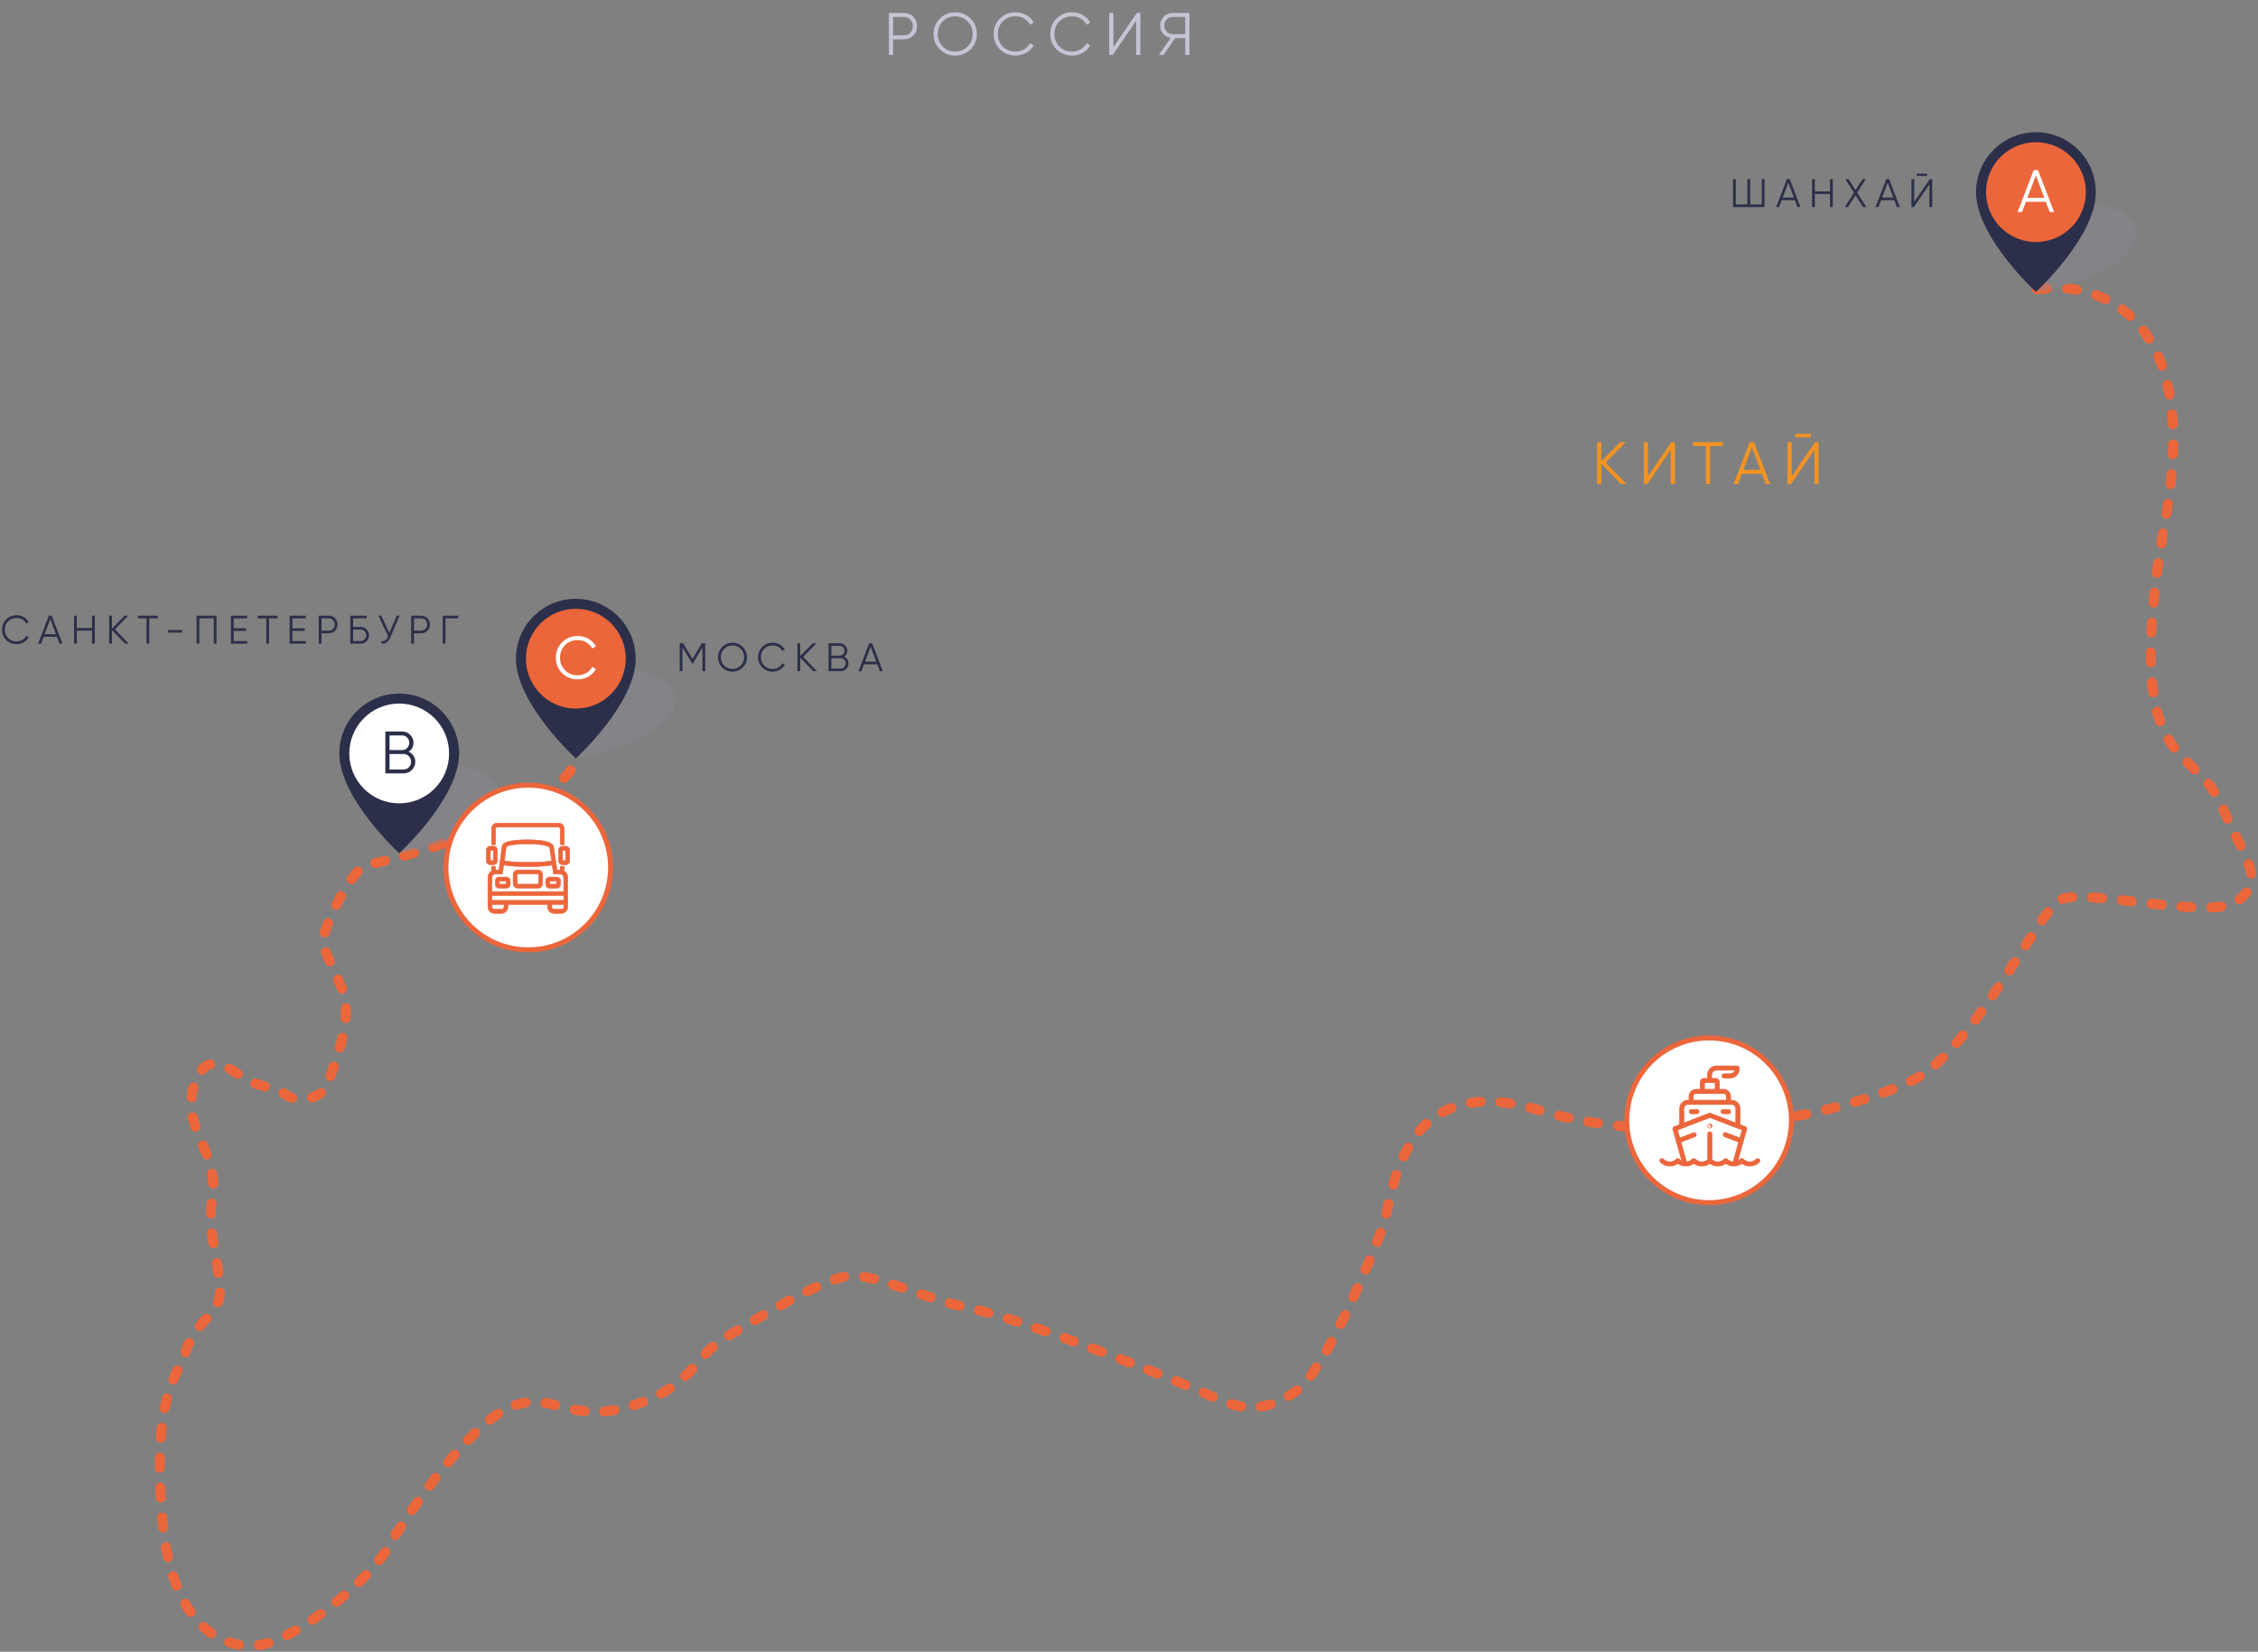 <svg width="905" height="662" viewBox="0 0 905 662" fill="none" xmlns="http://www.w3.org/2000/svg">
<rect x="0" y="0" width="905" height="662" fill="#808080" stroke="none"/>
<path d="M816.5 116C839.833 112.166 882.8 125.1 868 207.5C849.5 310.5 878.5 296.5 890 322C901.5 347.5 907.5 352.5 897 361C886.5 369.5 833.5 355 825 361C816.5 367 790.5 420.5 767.5 432.5C744.5 444.5 674.5 462.5 617 445C559.5 427.5 558.5 481 554 492.5C549.5 504 531.5 549 519.5 557.5C507.5 566 498 565.5 486.5 560C475 554.5 411 529 389.5 524.5C368 520 350.5 510 339.5 511.5C328.5 513 301 530 290 536.5C279 543 277.5 556 253 563.5C228.5 571 222 557.5 205.5 563.5C189 569.5 163 607 156 619.5C149 632 126 651 110.5 657.5C95 664 69 657 65 608.5C61 560 70.5 553 74.5 541.5C78.5 530 84.5 529 87.5 521.5C90.5 514 82.5 494.5 85 481.5C87.5 468.5 80.5 459 77.5 449C74.5 439 79.5 426.5 85 426.5C90.5 426.5 94.5 430 98.5 432.5C102.5 435 112 436.5 115 439C118 441.5 129 441.5 131.5 434C134 426.5 141.5 408.5 137.5 397.5C133.5 386.5 128.5 381 130 374.5C131.5 368 141.5 347.5 147.5 346.5C153.5 345.5 222.5 329.5 232.5 302" stroke="#EC663B" stroke-width="4" stroke-linecap="round" stroke-linejoin="round" stroke-dasharray="4 8"/>
<circle cx="685" cy="449" r="33" fill="white" stroke="#EC663B" stroke-width="2"/>
<mask id="path-3-outside-1" maskUnits="userSpaceOnUse" x="664.287" y="426.287" width="42" height="42" fill="black">
<rect fill="white" x="664.287" y="426.287" width="42" height="42"/>
<path d="M705.058 464.627C704.753 464.322 704.259 464.322 703.953 464.627C703.245 465.335 702.304 465.725 701.303 465.725C700.301 465.725 699.36 465.335 698.652 464.627C698.506 464.48 698.307 464.398 698.1 464.398C697.892 464.398 697.694 464.48 697.547 464.627C697.212 464.962 696.825 465.224 696.403 465.409L700.021 452.582C700.13 452.194 699.926 451.786 699.55 451.641L697.318 450.781V444.284C697.318 442.475 695.846 441.003 694.037 441.003H693.568V439.419C693.568 437.88 692.317 436.628 690.778 436.628H689.037V433.659C689.037 432.884 688.406 432.253 687.631 432.253H685.99V430.764C685.99 429.708 686.849 428.85 687.904 428.85H695.408C695.234 429.739 694.449 430.412 693.51 430.412H690.99C690.559 430.412 690.209 430.762 690.209 431.193C690.209 431.625 690.559 431.975 690.99 431.975H693.51C695.438 431.975 697.006 430.406 697.006 428.479V428.068C697.006 427.637 696.656 427.287 696.225 427.287H687.904C685.987 427.287 684.428 428.847 684.428 430.764V432.253H682.943C682.168 432.253 681.537 432.884 681.537 433.659V436.628H679.796C678.258 436.628 677.006 437.88 677.006 439.419V441.003H676.537C674.728 441.003 673.256 442.475 673.256 444.284V450.781L671.025 451.641C670.648 451.786 670.444 452.194 670.554 452.582L674.171 465.409C673.75 465.224 673.362 464.962 673.027 464.627C672.881 464.48 672.682 464.398 672.475 464.398C672.267 464.398 672.069 464.48 671.922 464.627C671.214 465.335 670.273 465.725 669.272 465.725C668.27 465.725 667.329 465.335 666.621 464.627C666.316 464.322 665.821 464.322 665.516 464.627C665.211 464.932 665.211 465.426 665.516 465.731C666.519 466.735 667.853 467.287 669.272 467.287C670.443 467.287 671.557 466.91 672.475 466.214C673.392 466.91 674.506 467.287 675.678 467.287C676.85 467.287 677.963 466.91 678.881 466.214C679.798 466.91 680.912 467.287 682.084 467.287C683.256 467.287 684.37 466.91 685.287 466.214C686.205 466.91 687.318 467.287 688.49 467.287C689.662 467.287 690.776 466.91 691.693 466.214C692.611 466.91 693.725 467.287 694.897 467.287C696.068 467.287 697.182 466.91 698.1 466.214C699.017 466.91 700.131 467.287 701.303 467.287C702.721 467.287 704.055 466.735 705.058 465.731C705.363 465.426 705.363 464.932 705.058 464.627ZM683.1 433.815H687.475V436.628H683.1V433.815ZM678.568 439.418C678.568 438.741 679.119 438.19 679.796 438.19H682.318H688.256H690.778C691.455 438.19 692.006 438.741 692.006 439.418V441.003H678.568V439.418ZM674.818 444.284C674.818 443.336 675.589 442.565 676.537 442.565H694.037C694.985 442.565 695.756 443.336 695.756 444.284V450.178L685.568 446.251C685.387 446.181 685.187 446.181 685.006 446.251L674.818 450.178V444.284ZM694.692 465.719C693.768 465.67 692.905 465.286 692.246 464.627C692.099 464.48 691.901 464.398 691.693 464.398C691.486 464.398 691.287 464.48 691.141 464.627C690.433 465.335 689.492 465.725 688.49 465.725C687.593 465.725 686.745 465.411 686.068 464.836V454.453C686.068 454.022 685.719 453.672 685.287 453.672C684.856 453.672 684.506 454.022 684.506 454.453V464.836C683.83 465.411 682.981 465.725 682.084 465.725C681.083 465.725 680.141 465.335 679.433 464.627C679.287 464.48 679.088 464.398 678.881 464.398C678.674 464.398 678.475 464.48 678.328 464.627C677.669 465.286 676.806 465.67 675.882 465.719L673.622 457.705L679.292 455.519C679.695 455.364 679.895 454.911 679.74 454.509C679.585 454.106 679.132 453.906 678.73 454.061L673.196 456.195L672.251 452.843L685.287 447.817L698.324 452.843L697.378 456.195L691.742 454.022C691.339 453.866 690.887 454.067 690.732 454.469C690.577 454.872 690.777 455.324 691.18 455.479L696.952 457.705L694.692 465.719Z"/>
</mask>
<path d="M705.058 464.627C704.753 464.322 704.259 464.322 703.953 464.627C703.245 465.335 702.304 465.725 701.303 465.725C700.301 465.725 699.36 465.335 698.652 464.627C698.506 464.48 698.307 464.398 698.1 464.398C697.892 464.398 697.694 464.48 697.547 464.627C697.212 464.962 696.825 465.224 696.403 465.409L700.021 452.582C700.13 452.194 699.926 451.786 699.55 451.641L697.318 450.781V444.284C697.318 442.475 695.846 441.003 694.037 441.003H693.568V439.419C693.568 437.88 692.317 436.628 690.778 436.628H689.037V433.659C689.037 432.884 688.406 432.253 687.631 432.253H685.99V430.764C685.99 429.708 686.849 428.85 687.904 428.85H695.408C695.234 429.739 694.449 430.412 693.51 430.412H690.99C690.559 430.412 690.209 430.762 690.209 431.193C690.209 431.625 690.559 431.975 690.99 431.975H693.51C695.438 431.975 697.006 430.406 697.006 428.479V428.068C697.006 427.637 696.656 427.287 696.225 427.287H687.904C685.987 427.287 684.428 428.847 684.428 430.764V432.253H682.943C682.168 432.253 681.537 432.884 681.537 433.659V436.628H679.796C678.258 436.628 677.006 437.88 677.006 439.419V441.003H676.537C674.728 441.003 673.256 442.475 673.256 444.284V450.781L671.025 451.641C670.648 451.786 670.444 452.194 670.554 452.582L674.171 465.409C673.75 465.224 673.362 464.962 673.027 464.627C672.881 464.48 672.682 464.398 672.475 464.398C672.267 464.398 672.069 464.48 671.922 464.627C671.214 465.335 670.273 465.725 669.272 465.725C668.27 465.725 667.329 465.335 666.621 464.627C666.316 464.322 665.821 464.322 665.516 464.627C665.211 464.932 665.211 465.426 665.516 465.731C666.519 466.735 667.853 467.287 669.272 467.287C670.443 467.287 671.557 466.91 672.475 466.214C673.392 466.91 674.506 467.287 675.678 467.287C676.85 467.287 677.963 466.91 678.881 466.214C679.798 466.91 680.912 467.287 682.084 467.287C683.256 467.287 684.37 466.91 685.287 466.214C686.205 466.91 687.318 467.287 688.49 467.287C689.662 467.287 690.776 466.91 691.693 466.214C692.611 466.91 693.725 467.287 694.897 467.287C696.068 467.287 697.182 466.91 698.1 466.214C699.017 466.91 700.131 467.287 701.303 467.287C702.721 467.287 704.055 466.735 705.058 465.731C705.363 465.426 705.363 464.932 705.058 464.627ZM683.1 433.815H687.475V436.628H683.1V433.815ZM678.568 439.418C678.568 438.741 679.119 438.19 679.796 438.19H682.318H688.256H690.778C691.455 438.19 692.006 438.741 692.006 439.418V441.003H678.568V439.418ZM674.818 444.284C674.818 443.336 675.589 442.565 676.537 442.565H694.037C694.985 442.565 695.756 443.336 695.756 444.284V450.178L685.568 446.251C685.387 446.181 685.187 446.181 685.006 446.251L674.818 450.178V444.284ZM694.692 465.719C693.768 465.67 692.905 465.286 692.246 464.627C692.099 464.48 691.901 464.398 691.693 464.398C691.486 464.398 691.287 464.48 691.141 464.627C690.433 465.335 689.492 465.725 688.49 465.725C687.593 465.725 686.745 465.411 686.068 464.836V454.453C686.068 454.022 685.719 453.672 685.287 453.672C684.856 453.672 684.506 454.022 684.506 454.453V464.836C683.83 465.411 682.981 465.725 682.084 465.725C681.083 465.725 680.141 465.335 679.433 464.627C679.287 464.48 679.088 464.398 678.881 464.398C678.674 464.398 678.475 464.48 678.328 464.627C677.669 465.286 676.806 465.67 675.882 465.719L673.622 457.705L679.292 455.519C679.695 455.364 679.895 454.911 679.74 454.509C679.585 454.106 679.132 453.906 678.73 454.061L673.196 456.195L672.251 452.843L685.287 447.817L698.324 452.843L697.378 456.195L691.742 454.022C691.339 453.866 690.887 454.067 690.732 454.469C690.577 454.872 690.777 455.324 691.18 455.479L696.952 457.705L694.692 465.719Z" fill="#EC663B"/>
<path d="M705.058 464.627C704.753 464.322 704.259 464.322 703.953 464.627C703.245 465.335 702.304 465.725 701.303 465.725C700.301 465.725 699.36 465.335 698.652 464.627C698.506 464.48 698.307 464.398 698.1 464.398C697.892 464.398 697.694 464.48 697.547 464.627C697.212 464.962 696.825 465.224 696.403 465.409L700.021 452.582C700.13 452.194 699.926 451.786 699.55 451.641L697.318 450.781V444.284C697.318 442.475 695.846 441.003 694.037 441.003H693.568V439.419C693.568 437.88 692.317 436.628 690.778 436.628H689.037V433.659C689.037 432.884 688.406 432.253 687.631 432.253H685.99V430.764C685.99 429.708 686.849 428.85 687.904 428.85H695.408C695.234 429.739 694.449 430.412 693.51 430.412H690.99C690.559 430.412 690.209 430.762 690.209 431.193C690.209 431.625 690.559 431.975 690.99 431.975H693.51C695.438 431.975 697.006 430.406 697.006 428.479V428.068C697.006 427.637 696.656 427.287 696.225 427.287H687.904C685.987 427.287 684.428 428.847 684.428 430.764V432.253H682.943C682.168 432.253 681.537 432.884 681.537 433.659V436.628H679.796C678.258 436.628 677.006 437.88 677.006 439.419V441.003H676.537C674.728 441.003 673.256 442.475 673.256 444.284V450.781L671.025 451.641C670.648 451.786 670.444 452.194 670.554 452.582L674.171 465.409C673.75 465.224 673.362 464.962 673.027 464.627C672.881 464.48 672.682 464.398 672.475 464.398C672.267 464.398 672.069 464.48 671.922 464.627C671.214 465.335 670.273 465.725 669.272 465.725C668.27 465.725 667.329 465.335 666.621 464.627C666.316 464.322 665.821 464.322 665.516 464.627C665.211 464.932 665.211 465.426 665.516 465.731C666.519 466.735 667.853 467.287 669.272 467.287C670.443 467.287 671.557 466.91 672.475 466.214C673.392 466.91 674.506 467.287 675.678 467.287C676.85 467.287 677.963 466.91 678.881 466.214C679.798 466.91 680.912 467.287 682.084 467.287C683.256 467.287 684.37 466.91 685.287 466.214C686.205 466.91 687.318 467.287 688.49 467.287C689.662 467.287 690.776 466.91 691.693 466.214C692.611 466.91 693.725 467.287 694.897 467.287C696.068 467.287 697.182 466.91 698.1 466.214C699.017 466.91 700.131 467.287 701.303 467.287C702.721 467.287 704.055 466.735 705.058 465.731C705.363 465.426 705.363 464.932 705.058 464.627ZM683.1 433.815H687.475V436.628H683.1V433.815ZM678.568 439.418C678.568 438.741 679.119 438.19 679.796 438.19H682.318H688.256H690.778C691.455 438.19 692.006 438.741 692.006 439.418V441.003H678.568V439.418ZM674.818 444.284C674.818 443.336 675.589 442.565 676.537 442.565H694.037C694.985 442.565 695.756 443.336 695.756 444.284V450.178L685.568 446.251C685.387 446.181 685.187 446.181 685.006 446.251L674.818 450.178V444.284ZM694.692 465.719C693.768 465.67 692.905 465.286 692.246 464.627C692.099 464.48 691.901 464.398 691.693 464.398C691.486 464.398 691.287 464.48 691.141 464.627C690.433 465.335 689.492 465.725 688.49 465.725C687.593 465.725 686.745 465.411 686.068 464.836V454.453C686.068 454.022 685.719 453.672 685.287 453.672C684.856 453.672 684.506 454.022 684.506 454.453V464.836C683.83 465.411 682.981 465.725 682.084 465.725C681.083 465.725 680.141 465.335 679.433 464.627C679.287 464.48 679.088 464.398 678.881 464.398C678.674 464.398 678.475 464.48 678.328 464.627C677.669 465.286 676.806 465.67 675.882 465.719L673.622 457.705L679.292 455.519C679.695 455.364 679.895 454.911 679.74 454.509C679.585 454.106 679.132 453.906 678.73 454.061L673.196 456.195L672.251 452.843L685.287 447.817L698.324 452.843L697.378 456.195L691.742 454.022C691.339 453.866 690.887 454.067 690.732 454.469C690.577 454.872 690.777 455.324 691.18 455.479L696.952 457.705L694.692 465.719Z" stroke="#EC663B" stroke-width="0.4" mask="url(#path-3-outside-1)"/>
<path d="M685.287 450.434C685.519 450.434 685.746 450.528 685.91 450.692C685.91 450.692 685.91 450.692 685.91 450.692C685.91 450.692 685.91 450.692 685.91 450.692C686.074 450.856 686.168 451.083 686.168 451.315C686.168 451.548 686.074 451.774 685.91 451.938L685.287 450.434ZM685.287 450.434C685.055 450.434 684.828 450.528 684.664 450.692M685.287 450.434L684.664 450.692M684.664 450.692C684.5 450.856 684.406 451.083 684.406 451.315M684.664 450.692L684.406 451.315M684.406 451.315C684.406 451.547 684.5 451.774 684.664 451.939M684.406 451.315L684.664 451.939M684.664 451.939C684.828 452.103 685.055 452.197 685.287 452.197M684.664 451.939L685.287 452.197M685.287 452.197C685.519 452.197 685.746 452.103 685.91 451.938L685.287 452.197Z" fill="#EC663B" stroke="#EC663B" stroke-width="0.2"/>
<path d="M680.105 444.635H677.917C677.431 444.635 677.036 445.029 677.036 445.516C677.036 446.003 677.431 446.397 677.917 446.397H680.105C680.592 446.397 680.986 446.003 680.986 445.516C680.986 445.029 680.592 444.635 680.105 444.635Z" fill="#EC663B" stroke="#EC663B" stroke-width="0.2"/>
<path d="M692.787 444.635H690.6C690.113 444.635 689.718 445.029 689.718 445.516C689.718 446.003 690.113 446.397 690.6 446.397H692.787C693.274 446.397 693.668 446.003 693.668 445.516C693.668 445.029 693.274 444.635 692.787 444.635Z" fill="#EC663B" stroke="#EC663B" stroke-width="0.2"/>
<path d="M6.665 258.164C4.969 258.164 3.566 257.604 2.457 256.484C1.348 255.364 0.793 253.994 0.793 252.372C0.793 250.751 1.348 249.38 2.457 248.26C3.566 247.14 4.969 246.58 6.665 246.58C7.7 246.58 8.649 246.831 9.513 247.332C10.377 247.823 11.044 248.49 11.513 249.332L10.521 249.908C10.169 249.226 9.646 248.682 8.953 248.276C8.26 247.871 7.497 247.668 6.665 247.668C5.268 247.668 4.126 248.122 3.241 249.028C2.356 249.935 1.913 251.05 1.913 252.372C1.913 253.695 2.356 254.81 3.241 255.716C4.126 256.623 5.268 257.076 6.665 257.076C7.497 257.076 8.26 256.874 8.953 256.468C9.646 256.063 10.169 255.519 10.521 254.836L11.513 255.396C11.055 256.239 10.388 256.911 9.513 257.412C8.649 257.914 7.7 258.164 6.665 258.164ZM23.855 257.972L22.815 255.22L17.503 255.22L16.463 257.972L15.279 257.972L19.583 246.772L20.735 246.772L25.039 257.972L23.855 257.972ZM17.903 254.164L22.415 254.164L20.159 248.164L17.903 254.164ZM36.877 246.772L37.997 246.772L37.997 257.972L36.877 257.972L36.877 252.74L30.797 252.74L30.797 257.972L29.677 257.972L29.677 246.772L30.797 246.772L30.797 251.684L36.877 251.684L36.877 246.772ZM51.592 257.972L50.12 257.972L44.872 252.548L44.872 257.972L43.752 257.972L43.752 246.772L44.872 246.772L44.872 251.892L49.96 246.772L51.432 246.772L46.056 252.212L51.592 257.972ZM63.273 246.772L63.273 247.828L59.833 247.828L59.833 257.972L58.713 257.972L58.713 247.828L55.273 247.828L55.273 246.772L63.273 246.772ZM67.277 253.54L67.277 252.516L73.037 252.516L73.037 253.54L67.277 253.54ZM86.789 246.772L86.789 257.972L85.669 257.972L85.669 247.828L79.909 247.828L79.909 257.972L78.789 257.972L78.789 246.772L86.789 246.772ZM93.672 256.916L99.112 256.916L99.112 257.972L92.552 257.972L92.552 246.772L99.032 246.772L99.032 247.828L93.672 247.828L93.672 251.796L98.632 251.796L98.632 252.852L93.672 252.852L93.672 256.916ZM111.276 246.772L111.276 247.828L107.836 247.828L107.836 257.972L106.716 257.972L106.716 247.828L103.276 247.828L103.276 246.772L111.276 246.772ZM117.197 256.916L122.637 256.916L122.637 257.972L116.077 257.972L116.077 246.772L122.557 246.772L122.557 247.828L117.197 247.828L117.197 251.796L122.157 251.796L122.157 252.852L117.197 252.852L117.197 256.916ZM131.761 246.772C132.764 246.772 133.601 247.108 134.273 247.78C134.945 248.452 135.281 249.29 135.281 250.292C135.281 251.295 134.945 252.132 134.273 252.804C133.601 253.476 132.764 253.812 131.761 253.812L128.881 253.812L128.881 257.972L127.761 257.972L127.761 246.772L131.761 246.772ZM131.761 252.756C132.455 252.756 133.025 252.527 133.473 252.068C133.932 251.599 134.161 251.007 134.161 250.292C134.161 249.578 133.932 248.991 133.473 248.532C133.025 248.063 132.455 247.828 131.761 247.828L128.881 247.828L128.881 252.756L131.761 252.756ZM144.559 251.252C145.487 251.252 146.276 251.583 146.927 252.244C147.588 252.906 147.919 253.695 147.919 254.612C147.919 255.54 147.588 256.335 146.927 256.996C146.276 257.647 145.487 257.972 144.559 257.972L140.399 257.972L140.399 246.772L146.959 246.772L146.959 247.828L141.519 247.828L141.519 251.252L144.559 251.252ZM144.559 256.916C145.177 256.916 145.705 256.692 146.143 256.244C146.58 255.796 146.799 255.252 146.799 254.612C146.799 253.983 146.58 253.444 146.143 252.996C145.705 252.538 145.177 252.308 144.559 252.308L141.519 252.308L141.519 256.916L144.559 256.916ZM159.002 246.772L160.154 246.772L156.426 255.524C156.052 256.42 155.578 257.066 155.002 257.46C154.426 257.855 153.711 258.026 152.858 257.972L152.858 256.948C153.455 257.012 153.946 256.927 154.33 256.692C154.724 256.447 155.05 256.026 155.306 255.428L155.53 254.9L151.674 246.772L152.826 246.772L156.058 253.652L159.002 246.772ZM168.799 246.772C169.801 246.772 170.639 247.108 171.311 247.78C171.983 248.452 172.319 249.29 172.319 250.292C172.319 251.295 171.983 252.132 171.311 252.804C170.639 253.476 169.801 253.812 168.799 253.812L165.919 253.812L165.919 257.972L164.799 257.972L164.799 246.772L168.799 246.772ZM168.799 252.756C169.492 252.756 170.063 252.527 170.511 252.068C170.969 251.599 171.199 251.007 171.199 250.292C171.199 249.578 170.969 248.991 170.511 248.532C170.063 248.063 169.492 247.828 168.799 247.828L165.919 247.828L165.919 252.756L168.799 252.756ZM183.676 246.772L183.676 247.828L178.556 247.828L178.556 257.972L177.436 257.972L177.436 246.772L183.676 246.772Z" fill="#2C2F49"/>
<path d="M282.661 257.792L282.661 268.992L281.541 268.992L281.541 259.488L277.621 266.048L277.461 266.048L273.541 259.488L273.541 268.992L272.421 268.992L272.421 257.792L273.813 257.792L277.541 264.032L281.269 257.792L282.661 257.792ZM297.682 267.504C296.562 268.624 295.191 269.184 293.57 269.184C291.948 269.184 290.578 268.624 289.458 267.504C288.338 266.374 287.778 265.003 287.778 263.392C287.778 261.782 288.338 260.416 289.458 259.296C290.578 258.166 291.948 257.6 293.57 257.6C295.191 257.6 296.562 258.166 297.682 259.296C298.802 260.416 299.362 261.782 299.362 263.392C299.362 265.003 298.802 266.374 297.682 267.504ZM290.242 266.736C291.138 267.643 292.247 268.096 293.57 268.096C294.892 268.096 296.002 267.643 296.898 266.736C297.794 265.819 298.242 264.704 298.242 263.392C298.242 262.08 297.794 260.971 296.898 260.064C296.002 259.147 294.892 258.688 293.57 258.688C292.247 258.688 291.138 259.147 290.242 260.064C289.346 260.971 288.898 262.08 288.898 263.392C288.898 264.704 289.346 265.819 290.242 266.736ZM309.709 269.184C308.013 269.184 306.61 268.624 305.501 267.504C304.392 266.384 303.837 265.014 303.837 263.392C303.837 261.771 304.392 260.4 305.501 259.28C306.61 258.16 308.013 257.6 309.709 257.6C310.744 257.6 311.693 257.851 312.557 258.352C313.421 258.843 314.088 259.51 314.557 260.352L313.565 260.928C313.213 260.246 312.69 259.702 311.997 259.296C311.304 258.891 310.541 258.688 309.709 258.688C308.312 258.688 307.17 259.142 306.285 260.048C305.4 260.955 304.957 262.07 304.957 263.392C304.957 264.715 305.4 265.83 306.285 266.736C307.17 267.643 308.312 268.096 309.709 268.096C310.541 268.096 311.304 267.894 311.997 267.488C312.69 267.083 313.213 266.539 313.565 265.856L314.557 266.416C314.098 267.259 313.432 267.931 312.557 268.432C311.693 268.934 310.744 269.184 309.709 269.184ZM327.439 268.992L325.967 268.992L320.719 263.568L320.719 268.992L319.599 268.992L319.599 257.792L320.719 257.792L320.719 262.912L325.807 257.792L327.279 257.792L321.903 263.232L327.439 268.992ZM338.288 263.184C338.832 263.419 339.264 263.776 339.584 264.256C339.915 264.726 340.08 265.264 340.08 265.872C340.08 266.736 339.776 267.472 339.168 268.08C338.56 268.688 337.824 268.992 336.96 268.992L332.08 268.992L332.08 257.792L336.592 257.792C337.424 257.792 338.133 258.091 338.72 258.688C339.307 259.275 339.6 259.979 339.6 260.8C339.6 261.846 339.163 262.64 338.288 263.184ZM336.592 258.848L333.2 258.848L333.2 262.752L336.592 262.752C337.115 262.752 337.557 262.566 337.92 262.192C338.293 261.808 338.48 261.344 338.48 260.8C338.48 260.267 338.293 259.808 337.92 259.424C337.557 259.04 337.115 258.848 336.592 258.848ZM336.96 267.936C337.515 267.936 337.984 267.739 338.368 267.344C338.763 266.939 338.96 266.448 338.96 265.872C338.96 265.307 338.763 264.822 338.368 264.416C337.984 264.011 337.515 263.808 336.96 263.808L333.2 263.808L333.2 267.936L336.96 267.936ZM352.658 268.992L351.618 266.24L346.306 266.24L345.266 268.992L344.082 268.992L348.386 257.792L349.538 257.792L353.842 268.992L352.658 268.992ZM346.706 265.184L351.218 265.184L348.962 259.184L346.706 265.184Z" fill="#2C2F49"/>
<path d="M362.275 5.2C363.779 5.2 365.035 5.704 366.043 6.712C367.051 7.72 367.555 8.976 367.555 10.48C367.555 11.984 367.051 13.24 366.043 14.248C365.035 15.256 363.779 15.76 362.275 15.76H357.955V22H356.275V5.2L362.275 5.2ZM362.275 14.176C363.315 14.176 364.171 13.832 364.843 13.144C365.531 12.44 365.875 11.552 365.875 10.48C365.875 9.408 365.531 8.528 364.843 7.84C364.171 7.136 363.315 6.784 362.275 6.784L357.955 6.784V14.176H362.275ZM389.011 19.768C387.331 21.448 385.275 22.288 382.843 22.288C380.411 22.288 378.355 21.448 376.675 19.768C374.995 18.072 374.155 16.016 374.155 13.6C374.155 11.184 374.995 9.136 376.675 7.456C378.355 5.76 380.411 4.912 382.843 4.912C385.275 4.912 387.331 5.76 389.011 7.456C390.691 9.136 391.531 11.184 391.531 13.6C391.531 16.016 390.691 18.072 389.011 19.768ZM377.851 18.616C379.195 19.976 380.859 20.656 382.843 20.656C384.827 20.656 386.491 19.976 387.835 18.616C389.179 17.24 389.851 15.568 389.851 13.6C389.851 11.632 389.179 9.968 387.835 8.608C386.491 7.232 384.827 6.544 382.843 6.544C380.859 6.544 379.195 7.232 377.851 8.608C376.507 9.968 375.835 11.632 375.835 13.6C375.835 15.568 376.507 17.24 377.851 18.616ZM407.052 22.288C404.508 22.288 402.404 21.448 400.74 19.768C399.076 18.088 398.244 16.032 398.244 13.6C398.244 11.168 399.076 9.112 400.74 7.432C402.404 5.752 404.508 4.912 407.052 4.912C408.604 4.912 410.028 5.288 411.324 6.04C412.62 6.776 413.62 7.776 414.324 9.04L412.836 9.904C412.308 8.88 411.524 8.064 410.484 7.456C409.444 6.848 408.3 6.544 407.052 6.544C404.956 6.544 403.244 7.224 401.916 8.584C400.588 9.944 399.924 11.616 399.924 13.6C399.924 15.584 400.588 17.256 401.916 18.616C403.244 19.976 404.956 20.656 407.052 20.656C408.3 20.656 409.444 20.352 410.484 19.744C411.524 19.136 412.308 18.32 412.836 17.296L414.324 18.136C413.636 19.4 412.636 20.408 411.324 21.16C410.028 21.912 408.604 22.288 407.052 22.288ZM429.734 22.288C427.19 22.288 425.086 21.448 423.422 19.768C421.758 18.088 420.926 16.032 420.926 13.6C420.926 11.168 421.758 9.112 423.422 7.432C425.086 5.752 427.19 4.912 429.734 4.912C431.286 4.912 432.71 5.288 434.006 6.04C435.302 6.776 436.302 7.776 437.006 9.04L435.518 9.904C434.99 8.88 434.206 8.064 433.166 7.456C432.126 6.848 430.982 6.544 429.734 6.544C427.638 6.544 425.926 7.224 424.598 8.584C423.27 9.944 422.606 11.616 422.606 13.6C422.606 15.584 423.27 17.256 424.598 18.616C425.926 19.976 427.638 20.656 429.734 20.656C430.982 20.656 432.126 20.352 433.166 19.744C434.206 19.136 434.99 18.32 435.518 17.296L437.006 18.136C436.318 19.4 435.318 20.408 434.006 21.16C432.71 21.912 431.286 22.288 429.734 22.288ZM455.369 22V8.32L446.009 22H444.569V5.2H446.249V18.88L455.609 5.2H457.049V22H455.369ZM476.722 5.2V22H475.042V15.28H471.01L466.402 22H464.482L469.162 15.208C467.962 15 466.962 14.432 466.162 13.504C465.362 12.56 464.962 11.472 464.962 10.24C464.962 8.848 465.45 7.664 466.426 6.688C467.418 5.696 468.61 5.2 470.002 5.2L476.722 5.2ZM470.002 13.696H475.042V6.784L470.002 6.784C469.074 6.784 468.282 7.12 467.626 7.792C466.97 8.464 466.642 9.28 466.642 10.24C466.642 11.184 466.97 12 467.626 12.688C468.282 13.36 469.074 13.696 470.002 13.696Z" fill="#C3C4D4"/>
<path d="M651.865 194H649.657L641.785 185.864V194H640.105V177.2H641.785V184.88L649.417 177.2H651.625L643.561 185.36L651.865 194ZM669.627 194V180.32L660.267 194H658.827V177.2H660.507V190.88L669.867 177.2H671.307V194H669.627ZM690.5 177.2V178.784H685.34V194H683.66V178.784H678.5V177.2H690.5ZM707.689 194L706.129 189.872H698.161L696.601 194H694.825L701.281 177.2H703.009L709.465 194H707.689ZM698.761 188.288H705.529L702.145 179.288L698.761 188.288ZM719.542 175.28V173.888H725.782V175.28H719.542ZM727.222 194V180.32L717.862 194H716.422V177.2H718.102V190.88L727.462 177.2H728.902V194H727.222Z" fill="#F39323"/>
<path opacity="0.4" d="M270.808 279.921C270.808 297.437 231.545 303.992 231.545 303.992C231.545 303.992 222.808 297.437 222.808 279.921C222.808 273.655 233.553 267.992 246.808 267.992C260.063 267.992 270.808 272.727 270.808 279.921Z" fill="#878894"/>
<path d="M254.789 263.992C254.789 281.992 230.789 303.992 230.789 303.992C230.789 303.992 206.789 281.992 206.789 263.992C206.789 250.737 217.534 239.992 230.789 239.992C244.044 239.992 254.789 250.737 254.789 263.992Z" fill="#2C2F49"/>
<circle cx="230.789" cy="263.992" r="20" fill="#EC663B"/>
<path d="M231.581 272.28C229.037 272.28 226.933 271.44 225.269 269.76C223.605 268.08 222.773 266.024 222.773 263.592C222.773 261.16 223.605 259.104 225.269 257.424C226.933 255.744 229.037 254.904 231.581 254.904C233.133 254.904 234.557 255.28 235.853 256.032C237.149 256.768 238.149 257.768 238.853 259.032L237.365 259.896C236.837 258.872 236.053 258.056 235.013 257.448C233.973 256.84 232.829 256.536 231.581 256.536C229.485 256.536 227.773 257.216 226.445 258.576C225.117 259.936 224.453 261.608 224.453 263.592C224.453 265.576 225.117 267.248 226.445 268.608C227.773 269.968 229.485 270.648 231.581 270.648C232.829 270.648 233.973 270.344 235.013 269.736C236.053 269.128 236.837 268.312 237.365 267.288L238.853 268.128C238.165 269.392 237.165 270.4 235.853 271.152C234.557 271.904 233.133 272.28 231.581 272.28Z" fill="white"/>
<path opacity="0.4" d="M200.019 317.9C200.019 335.417 160.756 341.972 160.756 341.972C160.756 341.972 152.019 335.417 152.019 317.9C152.019 311.635 162.764 305.972 176.019 305.972C189.274 305.972 200.019 310.707 200.019 317.9Z" fill="#878894"/>
<path d="M184 301.972C184 319.972 160 341.972 160 341.972C160 341.972 136 319.972 136 301.972C136 288.717 146.745 277.972 160 277.972C173.255 277.972 184 288.717 184 301.972Z" fill="#2C2F49"/>
<circle cx="160" cy="301.972" r="20" fill="white"/>
<path d="M163.756 301.26C164.572 301.612 165.22 302.148 165.7 302.868C166.196 303.572 166.444 304.38 166.444 305.292C166.444 306.588 165.988 307.692 165.076 308.604C164.164 309.516 163.06 309.972 161.764 309.972L154.444 309.972L154.444 293.172L161.212 293.172C162.46 293.172 163.524 293.62 164.404 294.516C165.284 295.396 165.724 296.452 165.724 297.684C165.724 299.252 165.068 300.444 163.756 301.26ZM161.212 294.756L156.124 294.756L156.124 300.612L161.212 300.612C161.996 300.612 162.66 300.332 163.204 299.772C163.764 299.196 164.044 298.5 164.044 297.684C164.044 296.884 163.764 296.196 163.204 295.62C162.66 295.044 161.996 294.756 161.212 294.756ZM161.764 308.388C162.596 308.388 163.3 308.092 163.876 307.5C164.468 306.892 164.764 306.156 164.764 305.292C164.764 304.444 164.468 303.716 163.876 303.108C163.3 302.5 162.596 302.196 161.764 302.196L156.124 302.196L156.124 308.388L161.764 308.388Z" fill="#2C2F49"/>
<circle cx="211.713" cy="347.685" r="33" fill="white" stroke="#EC663B" stroke-width="2"/>
<path d="M224.508 338.422V338.522H224.608H226.053H226.153V338.422V332.139C226.153 330.892 225.133 329.872 223.886 329.872H199.26C198.014 329.872 196.994 330.892 196.994 332.139V338.422V338.522H197.094H198.538H198.638V338.422V332.139C198.638 331.797 198.918 331.516 199.26 331.516H223.886C224.228 331.516 224.508 331.797 224.508 332.139V338.422Z" fill="#EC663B" stroke="#EC663B" stroke-width="0.2"/>
<path d="M197.817 346.574C198.666 346.574 199.361 345.879 199.361 345.029V340.696C199.361 339.847 198.666 339.152 197.817 339.152H196.444C195.595 339.152 194.9 339.847 194.9 340.696V345.029C194.9 345.879 195.595 346.574 196.444 346.574H197.817ZM196.544 340.796H197.717V344.929H196.544V340.796Z" fill="#EC663B" stroke="#EC663B" stroke-width="0.2"/>
<path d="M215.581 348.649H207.565C206.499 348.649 205.66 349.488 205.66 350.554V354.093C205.66 355.159 206.499 355.998 207.565 355.998H215.581C216.648 355.998 217.487 355.159 217.487 354.093V350.554C217.487 349.488 216.648 348.649 215.581 348.649ZM215.842 354.093C215.842 354.178 215.814 354.242 215.772 354.284C215.731 354.326 215.667 354.354 215.581 354.354H207.565C207.48 354.354 207.416 354.326 207.374 354.284C207.332 354.242 207.304 354.178 207.304 354.093V350.554C207.304 350.468 207.332 350.405 207.374 350.363C207.416 350.321 207.48 350.293 207.565 350.293H215.581C215.667 350.293 215.731 350.321 215.772 350.363C215.814 350.405 215.842 350.468 215.842 350.554V354.093Z" fill="#EC663B" stroke="#EC663B" stroke-width="0.2"/>
<path d="M202.943 351.501H200.054C199.205 351.501 198.51 352.196 198.51 353.045V354.454C198.51 355.303 199.205 355.998 200.054 355.998H202.943C203.793 355.998 204.487 355.303 204.487 354.454V353.045C204.487 352.196 203.793 351.501 202.943 351.501ZM200.154 354.354V353.145H202.843V354.354H200.154Z" fill="#EC663B" stroke="#EC663B" stroke-width="0.2"/>
<path d="M223.128 351.501H220.24C219.39 351.501 218.695 352.196 218.695 353.045V354.454C218.695 355.303 219.39 355.998 220.24 355.998H223.128C223.978 355.998 224.673 355.303 224.673 354.454V353.045C224.673 352.196 223.978 351.501 223.128 351.501ZM220.34 354.354V353.145H223.028V354.354H220.34Z" fill="#EC663B" stroke="#EC663B" stroke-width="0.2"/>
<path d="M226.774 339.152H225.402C224.552 339.152 223.858 339.847 223.858 340.696V345.029C223.858 345.879 224.552 346.574 225.402 346.574H226.774C227.624 346.574 228.319 345.879 228.319 345.029V340.696C228.319 339.847 227.624 339.152 226.774 339.152ZM225.502 344.929V340.796H226.674V344.929H225.502Z" fill="#EC663B" stroke="#EC663B" stroke-width="0.2"/>
<path d="M198.639 348.649H198.639V347.304V347.204H198.539H197.094H196.994V347.304V349.089C196.126 349.618 195.55 350.574 195.55 351.673V357.415V358.859V360.989V362.434V363.481C195.55 364.908 196.714 366.072 198.141 366.072H200.994C202.421 366.072 203.586 364.908 203.586 363.481V362.534H219.454V363.481C219.454 364.909 220.619 366.072 222.081 366.072H224.97C226.397 366.072 227.561 364.908 227.561 363.481V362.434V360.989V358.859V357.415V351.711C227.597 350.61 227.021 349.654 226.153 349.125V347.304V347.204H226.053H224.609H224.509V347.304V348.649H224.509H224.509H224.508H224.508H224.508H224.508H224.508H224.507H224.507H224.507H224.507H224.506H224.506H224.506H224.506H224.506H224.505H224.505H224.505H224.505H224.505H224.504H224.504H224.504H224.504H224.503H224.503H224.503H224.503H224.503H224.502H224.502H224.502H224.502H224.502H224.501H224.501H224.501H224.501H224.501H223.251L221.892 339.497C221.891 339.255 221.806 338.909 221.431 338.533C220.83 337.877 219.693 337.394 218.052 337.073C216.405 336.751 214.231 336.588 211.538 336.588C208.773 336.588 206.555 336.733 204.899 337.023C204.071 337.168 203.381 337.351 202.833 337.571C202.285 337.79 201.872 338.051 201.605 338.356C201.339 338.659 201.257 338.968 201.255 339.173L199.968 348.649H198.647H198.647H198.647H198.646H198.646H198.646H198.646H198.646H198.645H198.645H198.645H198.645H198.644H198.644H198.644H198.644H198.644H198.643H198.643H198.643H198.643H198.643H198.642H198.642H198.642H198.642H198.642H198.641H198.641H198.641H198.641H198.64H198.64H198.64H198.64H198.64H198.639H198.639H198.639H198.639ZM202.013 363.381H201.977V363.481C201.977 364.003 201.553 364.428 201.03 364.428H198.178C197.655 364.428 197.23 364.003 197.23 363.481V362.534H202.013V363.381ZM201.382 350.207L201.873 346.667C203.23 346.955 206.12 347.332 211.574 347.332C217.064 347.332 219.955 346.955 221.312 346.666L221.838 350.208L221.851 350.293H221.937H224.501C225.276 350.293 225.917 350.934 225.917 351.71V357.315H197.194V351.71C197.194 350.934 197.836 350.293 198.611 350.293H201.283H201.37L201.382 350.207ZM211.574 338.233C215.36 338.233 217.526 338.567 218.755 338.915C219.88 339.234 220.213 339.564 220.289 339.655L221.102 344.989C219.969 345.239 217.194 345.616 211.61 345.616C206.03 345.616 203.288 345.206 202.153 344.986L202.894 339.405C202.997 339.302 203.382 339.023 204.554 338.763C205.808 338.485 207.949 338.233 211.574 338.233ZM225.953 363.481C225.953 364.003 225.529 364.428 225.006 364.428H222.153C221.627 364.428 221.17 363.999 221.17 363.481V362.534H225.953V363.481ZM225.953 360.853H219.626H203.522H197.194V358.959H225.953V360.853Z" fill="#EC663B" stroke="#EC663B" stroke-width="0.2"/>
<path d="M706.105 71.8L707.225 71.8L707.225 83L694.585 83L694.585 71.8L695.705 71.8L695.705 81.944L700.345 81.944L700.345 71.8L701.465 71.8L701.465 81.944L706.105 81.944L706.105 71.8ZM720.444 83L719.404 80.248L714.092 80.248L713.052 83L711.868 83L716.172 71.8L717.324 71.8L721.628 83L720.444 83ZM714.492 79.192L719.004 79.192L716.748 73.192L714.492 79.192ZM733.466 71.8L734.586 71.8L734.586 83L733.466 83L733.466 77.768L727.386 77.768L727.386 83L726.266 83L726.266 71.8L727.386 71.8L727.386 76.712L733.466 76.712L733.466 71.8ZM748.021 83L746.741 83L743.701 78.216L740.661 83L739.381 83L743.061 77.224L739.621 71.8L740.885 71.8L743.701 76.216L746.517 71.8L747.781 71.8L744.341 77.224L748.021 83ZM760.278 83L759.238 80.248L753.926 80.248L752.886 83L751.702 83L756.006 71.8L757.158 71.8L761.462 83L760.278 83ZM754.326 79.192L758.838 79.192L756.582 73.192L754.326 79.192ZM768.18 70.52L768.18 69.592L772.34 69.592L772.34 70.52L768.18 70.52ZM773.3 83L773.3 73.88L767.06 83L766.1 83L766.1 71.8L767.22 71.8L767.22 80.92L773.46 71.8L774.42 71.8L774.42 83L773.3 83Z" fill="#2C2F49"/>
<path opacity="0.4" d="M856.02 92.928C856.02 110.444 816.756 117 816.756 117C816.756 117 808.02 110.444 808.02 92.928C808.02 86.663 818.765 81 832.02 81C845.274 81 856.02 85.734 856.02 92.928Z" fill="#878894"/>
<path d="M840 77C840 95 816 117 816 117C816 117 792 95 792 77C792 63.745 802.746 53 816 53C829.255 53 840 63.745 840 77Z" fill="#2C2F49"/>
<circle cx="816" cy="77" r="20" fill="#EC663B"/>
<path d="M821.511 85L819.951 80.872L811.983 80.872L810.423 85L808.647 85L815.103 68.2L816.831 68.2L823.287 85L821.511 85ZM812.583 79.288L819.351 79.288L815.967 70.288L812.583 79.288Z" fill="white"/>
</svg>
